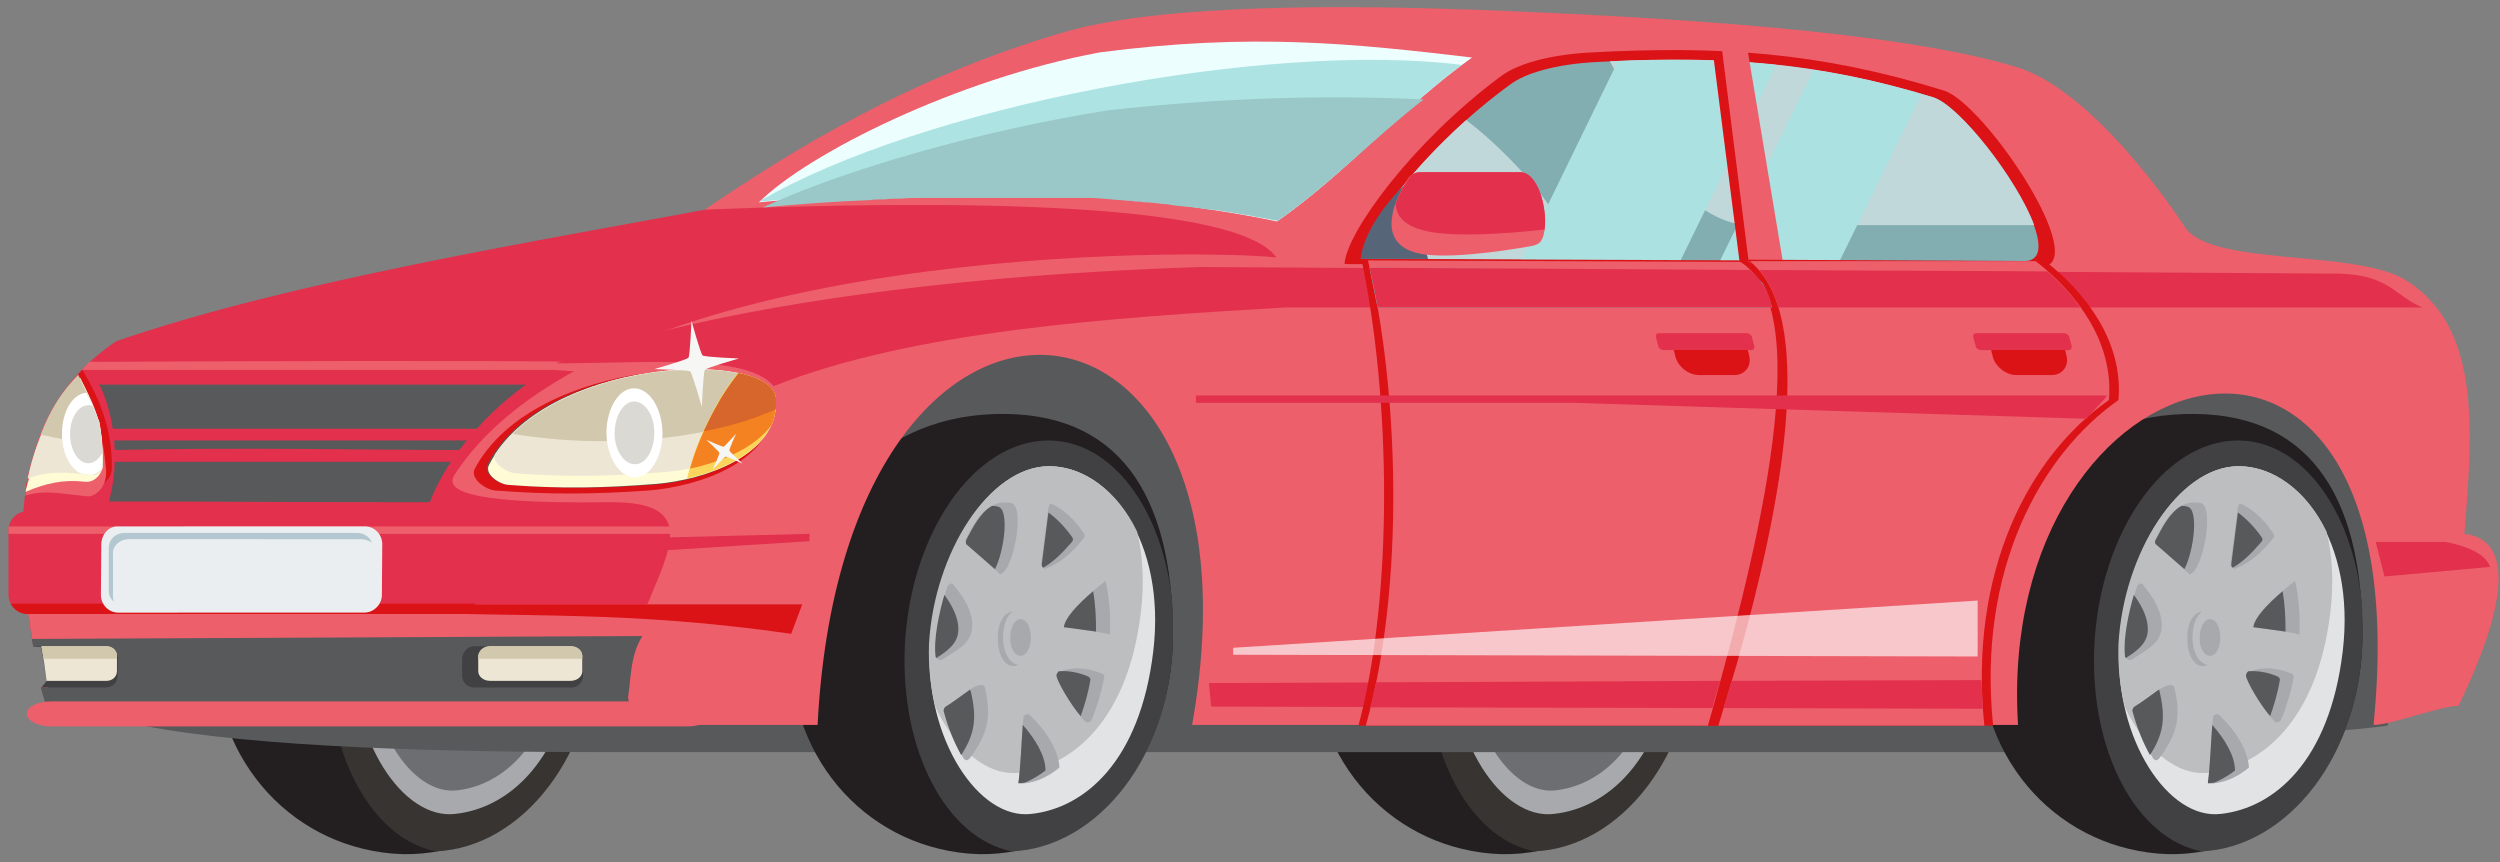 <svg width="232" height="80" viewBox="0 0 232 80" fill="none" xmlns="http://www.w3.org/2000/svg">
<rect x="0" y="0" width="232" height="80" fill="#808080" stroke="none"/>
<path fill-rule="evenodd" clip-rule="evenodd" d="M140.823 38.422C152.249 38.081 157.282 45.788 157.35 58.816C157.35 71.776 148.032 80.03 138.375 79.212C128.717 78.393 121.168 70.071 121.848 58.816C122.528 47.562 129.397 38.763 140.823 38.422Z" fill="#231F20"/>
<path fill-rule="evenodd" clip-rule="evenodd" d="M145.788 40.877C151.705 40.877 156.398 47.289 157.282 55.883C157.35 56.838 157.35 57.793 157.35 58.816C157.35 70.003 150.413 78.666 142.387 79.007C136.334 77.779 132.049 69.73 132.458 60.044C132.934 49.471 138.919 40.877 145.788 40.877Z" fill="#383431"/>
<path fill-rule="evenodd" clip-rule="evenodd" d="M145.856 43.265C151.433 43.265 156.738 50.222 155.514 60.454C154.29 70.685 149.121 74.983 144.224 75.528C139.327 76.142 134.362 68.571 134.77 59.976C135.11 51.45 140.279 43.265 145.856 43.265Z" fill="#A7A9AC"/>
<path fill-rule="evenodd" clip-rule="evenodd" d="M145.788 45.584C150.617 45.584 155.106 51.586 154.085 60.385C153.065 69.184 148.576 72.868 144.36 73.345C140.143 73.823 135.926 67.343 136.266 59.976C136.538 52.609 140.959 45.584 145.788 45.584Z" fill="#6D6E71"/>
<path fill-rule="evenodd" clip-rule="evenodd" d="M38.873 38.422C50.299 38.081 55.332 45.788 55.4 58.816C55.4 71.777 46.083 80.03 36.425 79.212C26.767 78.393 19.218 70.071 19.898 58.816C20.578 47.562 27.447 38.763 38.873 38.422Z" fill="#231F20"/>
<path fill-rule="evenodd" clip-rule="evenodd" d="M43.838 40.877C49.755 40.877 54.448 47.289 55.332 55.883C55.4 56.838 55.4 57.793 55.4 58.816C55.4 70.003 48.463 78.666 40.438 79.007C34.385 77.779 30.1 69.73 30.508 60.044C30.984 49.471 36.969 40.877 43.838 40.877Z" fill="#383431"/>
<path fill-rule="evenodd" clip-rule="evenodd" d="M43.906 43.265C49.483 43.265 54.788 50.222 53.564 60.454C52.34 70.685 47.171 74.983 42.274 75.528C37.377 76.142 32.412 68.571 32.82 59.976C33.16 51.45 38.261 43.265 43.906 43.265Z" fill="#A7A9AC"/>
<path fill-rule="evenodd" clip-rule="evenodd" d="M43.838 45.584C48.667 45.584 53.156 51.586 52.136 60.385C51.115 69.184 46.627 72.868 42.41 73.345C38.193 73.823 33.977 67.343 34.317 59.976C34.589 52.609 39.01 45.584 43.838 45.584Z" fill="#6D6E71"/>
<path fill-rule="evenodd" clip-rule="evenodd" d="M55.944 69.799H192.58C198.497 68.98 215.636 68.162 221.553 67.343C228.694 41.286 209.651 34.193 196.185 27.508H49.619L13.301 67.343C23.775 69.389 41.73 69.799 55.944 69.799Z" fill="#58595B"/>
<path fill-rule="evenodd" clip-rule="evenodd" d="M92.33 38.422C103.756 38.081 108.789 45.788 108.857 58.816C108.857 71.777 99.54 80.03 89.882 79.212C80.224 78.393 72.675 70.071 73.355 58.816C74.103 47.562 80.904 38.763 92.33 38.422Z" fill="#231F20"/>
<path fill-rule="evenodd" clip-rule="evenodd" d="M97.295 40.877C103.212 40.877 107.905 47.289 108.789 55.883C108.857 56.838 108.857 57.793 108.857 58.816C108.857 70.003 101.92 78.666 93.895 79.007C87.841 77.779 83.557 69.73 83.965 60.044C84.441 49.471 90.426 40.877 97.295 40.877Z" fill="#414042"/>
<path fill-rule="evenodd" clip-rule="evenodd" d="M97.363 43.265C102.94 43.265 108.245 50.222 107.021 60.454C105.797 70.685 100.628 74.983 95.731 75.528C90.834 76.142 85.869 68.571 86.278 59.976C86.686 51.45 91.786 43.265 97.363 43.265Z" fill="#E2E3E4"/>
<path fill-rule="evenodd" clip-rule="evenodd" d="M97.363 43.265C100.56 43.265 103.688 45.516 105.524 49.335C106.068 51.586 106.205 54.11 105.864 56.907C104.64 66.934 99.471 71.095 94.575 71.709C91.65 72.05 88.657 69.526 86.821 65.638C86.345 63.796 86.141 61.818 86.209 59.772C86.685 51.313 91.786 43.265 97.363 43.265Z" fill="#BCBEC0"/>
<path fill-rule="evenodd" clip-rule="evenodd" d="M94.982 66.593C94.778 68.502 94.778 70.89 94.506 72.731C95.867 72.731 97.159 72.186 98.315 71.231C98.247 69.594 97.023 67.752 95.594 66.388C95.459 66.251 95.323 66.251 95.186 66.32C95.118 66.32 94.982 66.456 94.982 66.593Z" fill="#A7A9AC"/>
<path fill-rule="evenodd" clip-rule="evenodd" d="M98.043 62.705C98.111 63.319 99.811 66.115 100.695 66.934C100.763 67.002 100.899 67.07 101.035 67.002C101.172 67.002 101.24 66.866 101.308 66.797C101.784 65.638 102.192 64.342 102.464 62.909C102.532 62.705 102.396 62.568 102.26 62.5C100.695 61.886 99.335 61.886 98.315 62.364C98.111 62.432 98.043 62.568 98.043 62.705Z" fill="#A7A9AC"/>
<path fill-rule="evenodd" clip-rule="evenodd" d="M98.723 58.203C100.151 58.407 101.648 58.544 103.008 58.885C103.076 57.043 102.94 55.406 102.6 53.906C100.491 55.543 98.859 57.112 98.723 58.203Z" fill="#A7A9AC"/>
<path fill-rule="evenodd" clip-rule="evenodd" d="M97.295 47.084L96.615 52.337C96.615 52.473 96.683 52.609 96.751 52.678C96.887 52.746 97.023 52.814 97.091 52.746C98.383 52.268 99.539 51.245 100.559 49.949C100.695 49.813 100.695 49.608 100.559 49.472C99.743 48.244 98.791 47.357 97.703 46.811C97.567 46.743 97.431 46.743 97.363 46.811C97.431 46.88 97.363 46.948 97.295 47.084Z" fill="#A7A9AC"/>
<path fill-rule="evenodd" clip-rule="evenodd" d="M89.745 50.563L92.806 53.291C94.03 53.087 95.186 46.948 93.826 46.675C91.582 46.266 90.493 48.38 89.609 50.086C89.609 50.29 89.609 50.495 89.745 50.563Z" fill="#A7A9AC"/>
<path fill-rule="evenodd" clip-rule="evenodd" d="M88.522 54.315C89.474 55.474 90.29 56.77 90.222 58.203C90.154 59.771 88.59 60.453 87.433 61.204C87.297 61.272 87.161 61.272 87.093 61.204C86.957 61.136 86.889 61.067 86.889 60.931C86.617 59.089 87.433 56.02 87.909 54.451C87.977 54.315 88.045 54.246 88.181 54.178C88.317 54.11 88.453 54.178 88.522 54.315Z" fill="#A7A9AC"/>
<path fill-rule="evenodd" clip-rule="evenodd" d="M90.018 70.344C91.65 68.093 92.058 66.593 91.378 63.728C90.834 63.046 89.066 64.751 87.773 65.57C87.637 65.638 87.569 65.842 87.569 65.979C87.977 67.616 88.59 69.048 89.406 70.344C89.474 70.481 89.61 70.549 89.746 70.549C89.814 70.549 89.882 70.481 90.018 70.344Z" fill="#A7A9AC"/>
<path fill-rule="evenodd" clip-rule="evenodd" d="M94.915 67.275C94.779 69.048 94.711 71.095 94.507 72.663C94.779 72.663 94.983 72.663 95.187 72.595C95.799 72.323 96.411 71.981 97.023 71.504C97.023 70.14 96.071 68.571 94.915 67.275Z" fill="#58595B"/>
<path fill-rule="evenodd" clip-rule="evenodd" d="M98.043 62.705C98.112 63.251 99.336 65.365 100.288 66.457C100.628 65.502 100.968 64.411 101.172 63.183C101.24 62.978 101.104 62.842 100.968 62.773C100.016 62.364 99.064 62.228 98.248 62.296C98.112 62.432 98.043 62.569 98.043 62.705Z" fill="#58595B"/>
<path fill-rule="evenodd" clip-rule="evenodd" d="M98.724 58.203C99.744 58.34 100.764 58.476 101.716 58.612C101.716 57.248 101.648 56.02 101.444 54.861C99.948 56.157 98.86 57.316 98.724 58.203Z" fill="#58595B"/>
<path fill-rule="evenodd" clip-rule="evenodd" d="M97.295 47.562L96.683 52.337C96.683 52.473 96.683 52.61 96.819 52.678C97.771 52.132 98.587 51.314 99.472 50.291C99.608 50.154 99.608 49.949 99.472 49.813C98.791 48.858 98.043 48.108 97.295 47.562Z" fill="#58595B"/>
<path fill-rule="evenodd" clip-rule="evenodd" d="M89.746 50.563L92.33 52.814C93.215 51.109 93.691 47.221 92.603 47.017C92.398 46.948 92.194 46.948 92.058 46.948C90.97 47.562 90.29 48.926 89.678 50.086C89.61 50.291 89.61 50.495 89.746 50.563Z" fill="#58595B"/>
<path fill-rule="evenodd" clip-rule="evenodd" d="M86.889 61.068C86.889 61 86.821 61 86.821 60.932C86.617 59.295 87.162 56.839 87.638 55.202C88.386 56.225 88.998 57.385 88.93 58.544C88.862 59.772 87.842 60.454 86.889 61.068Z" fill="#58595B"/>
<path fill-rule="evenodd" clip-rule="evenodd" d="M90.018 64.001C89.338 64.478 88.454 65.161 87.773 65.57C87.637 65.638 87.569 65.843 87.569 65.979C87.977 67.48 88.522 68.844 89.202 70.072C90.426 68.162 90.698 66.729 90.086 64.137C90.018 64.069 90.018 64.001 90.018 64.001Z" fill="#58595B"/>
<path fill-rule="evenodd" clip-rule="evenodd" d="M93.963 56.77C93.418 57.112 93.079 58.066 93.079 59.158C93.079 60.522 93.691 61.613 94.507 61.682C94.371 61.75 94.167 61.818 94.031 61.818C93.215 61.818 92.602 60.727 92.602 59.294C92.534 57.862 93.215 56.77 93.963 56.77Z" fill="#A7A9AC"/>
<path fill-rule="evenodd" clip-rule="evenodd" d="M94.711 60.863C95.255 60.863 95.663 60.113 95.663 59.158C95.663 58.203 95.255 57.453 94.711 57.453C94.166 57.453 93.758 58.203 93.758 59.158C93.69 60.113 94.166 60.863 94.711 60.863Z" fill="#A7A9AC"/>
<path fill-rule="evenodd" clip-rule="evenodd" d="M3.099 42.31C4.664 36.716 7.928 33.579 10.785 31.669C26.903 26.075 50.572 22.256 66.894 19.186C88.182 18.026 110.83 18.368 125.929 21.369C115.455 32.555 97.5 19.664 81.109 34.943C90.562 42.037 56.556 61.34 52.544 67.343H4.8C4.527 66.252 4.187 65.024 3.915 63.728H4.527C4.255 62.432 4.119 61.136 3.847 59.976H3.099C2.011 53.974 1.535 47.016 3.099 42.31Z" fill="#E2304D"/>
<path fill-rule="evenodd" clip-rule="evenodd" d="M202.714 38.422C214.14 38.081 219.173 45.788 219.241 58.816C219.241 71.777 209.923 80.03 200.265 79.212C190.608 78.393 183.058 70.071 183.738 58.816C184.419 47.562 191.288 38.763 202.714 38.422Z" fill="#231F20"/>
<path fill-rule="evenodd" clip-rule="evenodd" d="M207.678 40.877C213.596 40.877 218.288 47.289 219.172 55.883C219.241 56.838 219.241 57.793 219.241 58.816C219.241 70.003 212.303 78.666 204.278 79.007C198.225 77.779 193.94 69.73 194.348 60.044C194.824 49.471 200.809 40.877 207.678 40.877Z" fill="#414042"/>
<path fill-rule="evenodd" clip-rule="evenodd" d="M207.747 43.265C213.324 43.265 218.629 50.222 217.404 60.454C216.18 70.685 211.011 74.983 206.114 75.528C201.218 76.142 196.253 68.571 196.661 59.976C197.069 51.45 202.17 43.265 207.747 43.265Z" fill="#E2E3E4"/>
<path fill-rule="evenodd" clip-rule="evenodd" d="M207.747 43.265C210.943 43.265 214.072 45.516 215.908 49.335C216.452 51.586 216.588 54.11 216.248 56.907C215.024 66.934 209.855 71.095 204.958 71.709C202.034 72.05 199.041 69.526 197.205 65.638C196.729 63.796 196.525 61.818 196.593 59.772C197.069 51.313 202.17 43.265 207.747 43.265Z" fill="#BCBEC0"/>
<path fill-rule="evenodd" clip-rule="evenodd" d="M205.366 66.593C205.162 68.502 205.162 70.89 204.89 72.731C206.25 72.731 207.543 72.186 208.699 71.231C208.631 69.594 207.407 67.752 205.978 66.388C205.842 66.251 205.706 66.251 205.57 66.32C205.502 66.32 205.366 66.456 205.366 66.593Z" fill="#A7A9AC"/>
<path fill-rule="evenodd" clip-rule="evenodd" d="M208.427 62.705C208.495 63.319 210.195 66.115 211.079 66.934C211.147 67.002 211.283 67.07 211.419 67.002C211.555 67.002 211.623 66.866 211.691 66.797C212.167 65.638 212.575 64.342 212.848 62.909C212.916 62.705 212.78 62.568 212.643 62.5C211.079 61.886 209.719 61.886 208.699 62.364C208.495 62.432 208.427 62.568 208.427 62.705Z" fill="#A7A9AC"/>
<path fill-rule="evenodd" clip-rule="evenodd" d="M209.107 58.203C210.535 58.407 212.031 58.544 213.392 58.885C213.46 57.043 213.324 55.406 212.984 53.906C210.875 55.543 209.243 57.112 209.107 58.203Z" fill="#A7A9AC"/>
<path fill-rule="evenodd" clip-rule="evenodd" d="M207.679 47.084L206.999 52.337C206.999 52.473 207.067 52.609 207.135 52.678C207.271 52.746 207.407 52.814 207.475 52.746C208.767 52.268 209.923 51.245 210.943 49.949C211.079 49.813 211.079 49.608 210.943 49.472C210.127 48.244 209.175 47.357 208.087 46.811C207.951 46.743 207.815 46.743 207.747 46.811C207.815 46.88 207.747 46.948 207.679 47.084Z" fill="#A7A9AC"/>
<path fill-rule="evenodd" clip-rule="evenodd" d="M200.129 50.563L203.19 53.291C204.414 53.087 205.571 46.948 204.21 46.675C201.966 46.266 200.878 48.38 199.993 50.086C199.925 50.29 199.993 50.495 200.129 50.563Z" fill="#A7A9AC"/>
<path fill-rule="evenodd" clip-rule="evenodd" d="M198.905 54.315C199.857 55.474 200.674 56.77 200.606 58.203C200.538 59.771 198.973 60.453 197.817 61.204C197.681 61.272 197.545 61.272 197.477 61.204C197.341 61.136 197.273 61.067 197.273 60.931C197.001 59.089 197.817 56.02 198.293 54.451C198.361 54.315 198.429 54.246 198.565 54.178C198.701 54.11 198.837 54.178 198.905 54.315Z" fill="#A7A9AC"/>
<path fill-rule="evenodd" clip-rule="evenodd" d="M200.402 70.344C202.034 68.093 202.442 66.593 201.762 63.728C201.218 63.046 199.449 64.751 198.157 65.57C198.021 65.638 197.953 65.842 197.953 65.979C198.361 67.616 199.041 69.048 199.789 70.344C199.857 70.481 199.993 70.549 200.129 70.549C200.198 70.549 200.266 70.481 200.402 70.344Z" fill="#A7A9AC"/>
<path fill-rule="evenodd" clip-rule="evenodd" d="M205.298 67.275C205.162 69.048 205.094 71.095 204.89 72.663C205.162 72.663 205.366 72.663 205.57 72.595C206.182 72.323 206.795 71.981 207.407 71.504C207.407 70.14 206.454 68.571 205.298 67.275Z" fill="#58595B"/>
<path fill-rule="evenodd" clip-rule="evenodd" d="M208.427 62.705C208.495 63.251 209.719 65.365 210.671 66.457C211.011 65.502 211.351 64.411 211.555 63.183C211.623 62.978 211.487 62.842 211.351 62.773C210.399 62.364 209.447 62.228 208.631 62.296C208.495 62.432 208.427 62.569 208.427 62.705Z" fill="#58595B"/>
<path fill-rule="evenodd" clip-rule="evenodd" d="M209.107 58.203C210.127 58.34 211.147 58.476 212.099 58.612C212.099 57.248 212.031 56.02 211.827 54.861C210.331 56.157 209.243 57.316 209.107 58.203Z" fill="#58595B"/>
<path fill-rule="evenodd" clip-rule="evenodd" d="M207.679 47.562L207.066 52.337C207.066 52.473 207.066 52.61 207.202 52.678C208.155 52.132 208.971 51.314 209.855 50.291C209.991 50.154 209.991 49.949 209.855 49.813C209.175 48.858 208.427 48.108 207.679 47.562Z" fill="#58595B"/>
<path fill-rule="evenodd" clip-rule="evenodd" d="M200.129 50.563L202.713 52.814C203.598 51.109 204.074 47.221 202.985 47.017C202.781 46.948 202.577 46.948 202.441 46.948C201.353 47.562 200.673 48.926 200.061 50.086C199.925 50.291 199.993 50.495 200.129 50.563Z" fill="#58595B"/>
<path fill-rule="evenodd" clip-rule="evenodd" d="M197.273 61.068C197.273 61 197.205 61 197.205 60.932C197.001 59.295 197.545 56.839 198.021 55.202C198.769 56.225 199.381 57.385 199.313 58.544C199.245 59.772 198.225 60.454 197.273 61.068Z" fill="#58595B"/>
<path fill-rule="evenodd" clip-rule="evenodd" d="M200.333 64.001C199.653 64.478 198.769 65.161 198.089 65.57C197.953 65.638 197.885 65.843 197.885 65.979C198.293 67.48 198.837 68.844 199.517 70.072C200.741 68.162 201.013 66.729 200.401 64.137C200.401 64.069 200.401 64.001 200.333 64.001Z" fill="#58595B"/>
<path fill-rule="evenodd" clip-rule="evenodd" d="M204.346 56.77C203.802 57.112 203.462 58.066 203.462 59.158C203.462 60.522 204.074 61.613 204.89 61.682C204.754 61.75 204.55 61.818 204.414 61.818C203.598 61.818 202.986 60.727 202.986 59.294C202.918 57.862 203.598 56.77 204.346 56.77Z" fill="#A7A9AC"/>
<path fill-rule="evenodd" clip-rule="evenodd" d="M205.094 60.863C205.638 60.863 206.046 60.113 206.046 59.158C206.046 58.203 205.638 57.453 205.094 57.453C204.55 57.453 204.142 58.203 204.142 59.158C204.074 60.113 204.55 60.863 205.094 60.863Z" fill="#A7A9AC"/>
<path fill-rule="evenodd" clip-rule="evenodd" d="M42.206 44.015C56.216 22.665 111.102 23.074 118.447 23.892C114.706 18.572 87.094 18.572 65.398 19.459C73.219 14.138 84.441 7.113 98.86 2.952C108.109 0.292 125.384 0.496 136.946 0.905C154.765 1.588 176.121 2.884 187.139 6.226C193.396 8.136 200.061 17.003 202.782 21.096C205.23 24.779 218.764 23.074 223.389 26.075C229.986 30.372 229.578 39.035 228.694 49.54C233.455 50.085 232.503 56.497 228.15 65.501C226.518 65.501 221.893 67.275 220.261 67.275C224.953 20.959 185.031 31.941 187.275 67.275C168.3 67.275 129.669 67.275 110.626 67.275C118.447 23.483 78.32 19.527 75.872 67.275H59.141C54.312 58.475 70.091 46.47 56.556 46.607C41.866 46.811 41.458 45.174 42.206 44.015Z" fill="#EC5F6B"/>
<path fill-rule="evenodd" clip-rule="evenodd" d="M124.772 24.507C124.908 21.642 131.097 13.116 139.326 7.045C140.687 6.022 143.543 5.067 147.76 4.862C159.39 4.248 168.776 4.794 180.406 8.409C184.146 9.569 194.28 24.643 189.383 24.779C172.448 24.984 141.707 24.507 124.772 24.507Z" fill="#DB1216"/>
<path fill-rule="evenodd" clip-rule="evenodd" d="M66.35 56.02C60.093 60.795 54.108 65.092 52.612 67.343H4.799C4.527 66.252 4.187 65.024 3.915 63.728H4.527C4.255 62.432 4.119 61.136 3.847 59.976H3.099C2.895 58.68 2.691 57.384 2.487 56.088H66.35V56.02Z" fill="#EC5F6B"/>
<path fill-rule="evenodd" clip-rule="evenodd" d="M10.104 46.538C19.558 46.538 26.993 46.607 39.894 46.607C41.05 43.401 44.246 38.967 48.803 35.693C35.209 35.693 22.415 35.693 9.22 35.693C10.444 38.08 11.261 42.378 10.104 46.538Z" fill="#58595B"/>
<path fill-rule="evenodd" clip-rule="evenodd" d="M8.268 33.578C22.959 33.51 45.065 33.439 54.572 33.578C65.754 33.578 69.66 33.945 71.467 35.754L51.388 34.329C42.219 34.329 22.21 34.329 7.588 34.329C7.792 34.056 8.064 33.851 8.268 33.578Z" fill="#EC5F6B"/>
<path fill-rule="evenodd" clip-rule="evenodd" d="M59.617 59.021C58.392 60.931 58.596 63.25 58.188 65.228H4.187C4.051 64.751 3.915 64.273 3.779 63.796H4.459C4.187 62.5 4.051 61.204 3.779 60.044H3.099C3.031 59.771 2.963 59.567 2.963 59.294L59.617 59.021Z" fill="#58595B"/>
<path fill-rule="evenodd" clip-rule="evenodd" d="M4.731 65.092H63.834C65.058 65.092 66.078 65.638 66.078 66.251C66.078 66.865 65.058 67.411 63.834 67.411H4.731C3.507 67.411 2.487 66.865 2.487 66.251C2.487 65.569 3.507 65.092 4.731 65.092Z" fill="#EC5F6B"/>
<path fill-rule="evenodd" clip-rule="evenodd" d="M2.555 47.425H42.478C43.43 47.425 44.246 48.244 44.246 49.199V55.201C44.246 56.156 43.43 56.975 42.478 56.975H2.555C1.603 56.975 0.787 56.156 0.787 55.201V49.199C0.787 48.244 1.603 47.425 2.555 47.425Z" fill="#E2304D"/>
<path fill-rule="evenodd" clip-rule="evenodd" d="M44.11 56.02C43.838 56.566 43.226 56.975 42.546 56.975H2.555C1.875 56.975 1.263 56.566 0.991 56.02H44.11Z" fill="#DB1216"/>
<path fill-rule="evenodd" clip-rule="evenodd" d="M70.431 18.777C74.919 14.275 88.794 7.317 102.056 4.862C116.135 3.02 125.656 4.043 136.606 5.339C130.009 10.046 125.18 15.844 118.515 20.55C102.668 17.208 83.285 17.481 70.431 18.777Z" fill="#EDFEFF"/>
<path fill-rule="evenodd" clip-rule="evenodd" d="M126.336 24.029C126.472 21.369 132.389 13.457 140.211 7.795C141.503 6.84 144.224 5.953 148.236 5.749C159.322 5.203 168.3 5.68 179.386 9.023C182.922 10.114 192.648 24.097 187.887 24.234C171.768 24.507 142.455 24.029 126.336 24.029Z" fill="#82ADB1"/>
<path fill-rule="evenodd" clip-rule="evenodd" d="M126.336 24.029C126.404 21.846 130.349 16.253 136.062 11.137C141.367 15.162 148.032 23.279 144.36 24.097C137.558 24.097 131.301 24.029 126.336 24.029Z" fill="#C0D8DA"/>
<path fill-rule="evenodd" clip-rule="evenodd" d="M149.393 5.68C159.934 5.203 168.708 5.749 179.386 9.023C181.834 9.773 187.207 16.662 188.771 20.891H162.315C159.73 20.891 156.398 18.777 155.038 16.117L149.393 5.68Z" fill="#C0D8DA"/>
<g style="mix-blend-mode:overlay">
<path fill-rule="evenodd" clip-rule="evenodd" d="M150.141 5.681C155.31 5.476 160.002 5.544 164.831 6.022L155.922 24.234C150.889 24.166 145.856 24.166 141.163 24.097L150.141 5.681Z" fill="#ABE1E1"/>
</g>
<g style="mix-blend-mode:overlay">
<path fill-rule="evenodd" clip-rule="evenodd" d="M168.3 6.499C171.564 6.976 174.829 7.727 178.297 8.75L170.68 24.302C167.076 24.302 163.335 24.302 159.594 24.234L168.3 6.499Z" fill="#ABE1E1"/>
</g>
<path fill-rule="evenodd" clip-rule="evenodd" d="M0.787 48.858C11.941 48.858 21.054 48.858 32.208 48.858C46.955 48.858 61.86 48.858 76.688 48.858C76.688 49.063 76.688 49.336 76.688 49.54H32.209H0.787V48.858Z" fill="#EC5F6B"/>
<path fill-rule="evenodd" clip-rule="evenodd" d="M35.677 56.088H74.444L73.423 58.816C58.189 56.634 48.735 57.316 35.677 56.77V56.088Z" fill="#DB1216"/>
<path fill-rule="evenodd" clip-rule="evenodd" d="M130.417 17.072L132.526 24.029C130.417 24.029 128.377 24.029 126.269 24.029C126.405 22.529 127.493 19.937 130.417 17.072Z" fill="#576578"/>
<path fill-rule="evenodd" clip-rule="evenodd" d="M131.777 15.98C134.906 15.98 137.966 15.98 141.095 15.98C143.067 15.98 144.019 21.164 142.931 22.46C142.659 22.733 142.319 22.801 141.911 22.869C139.191 23.347 133.954 24.097 131.505 23.483C128.037 22.596 128.921 19.322 130.689 16.526C130.961 16.185 131.369 15.98 131.777 15.98Z" fill="#EC5F6B"/>
<path fill-rule="evenodd" clip-rule="evenodd" d="M131.777 15.98C134.906 15.98 137.966 15.98 141.095 15.98C142.727 15.98 143.611 19.322 143.339 21.3C139.666 21.71 135.11 21.983 132.661 21.505C130.417 21.096 129.533 20.073 129.533 18.913C129.805 18.095 130.213 17.344 130.757 16.526C130.961 16.185 131.369 15.98 131.777 15.98Z" fill="#E2304D"/>
<path fill-rule="evenodd" clip-rule="evenodd" d="M37.037 50.495L75.124 49.54V50.222L36.221 52.678L37.037 50.495Z" fill="#E2304D"/>
<path fill-rule="evenodd" clip-rule="evenodd" d="M51.591 33.715C60.025 33.715 69.319 32.82 71.791 35.829C84.713 30.714 102.872 29.486 119.331 28.531H224.817C222.233 27.508 221.825 25.53 217.064 25.393C185.779 25.189 142.795 24.984 111.51 24.779C85.597 25.598 64.309 29.008 51.591 33.715Z" fill="#E2304D"/>
<path fill-rule="evenodd" clip-rule="evenodd" d="M10.444 39.786C22.515 39.786 36.621 39.786 44.654 39.786C44.654 40.127 44.654 40.536 44.654 40.877C34.503 40.877 22.245 40.877 10.444 40.877C10.444 40.536 10.444 40.195 10.444 39.786Z" fill="#E2304D"/>
<path fill-rule="evenodd" clip-rule="evenodd" d="M43.974 59.976H53.02C53.632 59.976 54.108 60.453 54.108 61.067V62.705C54.108 63.318 53.632 63.796 53.02 63.796H43.974C43.362 63.796 42.886 63.318 42.886 62.705V61.067C42.954 60.453 43.43 59.976 43.974 59.976Z" fill="#414042"/>
<path fill-rule="evenodd" clip-rule="evenodd" d="M45.471 59.976H53.02C53.564 59.976 54.04 60.385 54.04 60.863V62.295C54.04 62.773 53.564 63.182 52.952 63.182H45.471C44.858 63.182 44.382 62.773 44.382 62.295V60.863C44.45 60.385 44.858 59.976 45.471 59.976Z" fill="#EEE6D4"/>
<path fill-rule="evenodd" clip-rule="evenodd" d="M45.471 59.976H53.02C53.564 59.976 54.04 60.385 54.04 60.863V61.136H44.382V60.863C44.45 60.385 44.858 59.976 45.471 59.976Z" fill="#D2C8AD"/>
<path fill-rule="evenodd" clip-rule="evenodd" d="M3.167 59.976H9.832C10.444 59.976 10.92 60.453 10.92 61.067V62.705C10.92 63.318 10.444 63.796 9.832 63.796H3.847L4.391 63.114C4.935 62.5 3.983 60.726 3.847 60.044L3.167 59.976Z" fill="#414042"/>
<path fill-rule="evenodd" clip-rule="evenodd" d="M3.847 59.976H9.9C10.444 59.976 10.852 60.385 10.852 60.863V62.295C10.852 62.773 10.444 63.182 9.9 63.182H4.323C4.187 62.159 4.051 61.067 3.847 59.976Z" fill="#EEE6D4"/>
<path fill-rule="evenodd" clip-rule="evenodd" d="M3.847 59.976H9.9C10.444 59.976 10.852 60.385 10.852 60.863V61.136H4.051C3.983 60.726 3.915 60.385 3.847 59.976Z" fill="#D2C8AD"/>
<path fill-rule="evenodd" clip-rule="evenodd" d="M10.308 41.764C22.47 41.491 35.179 41.764 43.022 41.764C43.022 42.105 43.022 42.514 43.022 42.855C32.565 42.855 21.929 42.855 10.308 42.855C10.308 42.514 10.308 42.105 10.308 41.764Z" fill="#E2304D"/>
<path fill-rule="evenodd" clip-rule="evenodd" d="M158.982 5.067L161.431 24.302L164.695 24.234L161.295 4.726L158.982 5.067Z" fill="#DB1216"/>
<path fill-rule="evenodd" clip-rule="evenodd" d="M159.798 4.589L162.383 25.12L165.579 25.052L162.111 4.248L159.798 4.589Z" fill="#EC5F6B"/>
<path fill-rule="evenodd" clip-rule="evenodd" d="M71.723 37.262C72.063 42.923 64.582 45.174 60.229 45.515C55.4 45.856 51.047 45.925 45.946 45.515C45.062 45.447 43.634 44.424 44.042 43.537C49.619 32.965 71.451 32.487 71.723 37.262Z" fill="#DB1216"/>
<path fill-rule="evenodd" clip-rule="evenodd" d="M7.655 34.329C9.22 36.989 10.444 39.785 10.376 43.469C10.376 44.014 10.104 44.492 9.628 44.833C9.152 45.174 8.54 45.379 7.86 45.31C5.955 45.174 4.187 45.31 2.351 45.72C2.487 44.492 2.759 43.332 3.099 42.309C4.051 39.035 5.547 36.443 7.655 34.329Z" fill="#DB1216"/>
<path fill-rule="evenodd" clip-rule="evenodd" d="M3.099 42.309C3.983 39.103 5.208 36.92 7.248 34.738C8.676 37.398 9.492 39.785 9.832 43.469C10.036 45.379 8.608 46.129 8.2 46.061C6.228 45.924 4.255 45.379 2.351 45.993C2.487 44.697 2.691 43.401 3.099 42.309Z" fill="#EC5F6B"/>
<path fill-rule="evenodd" clip-rule="evenodd" d="M2.351 45.652C4.255 44.833 5.888 44.492 7.792 44.697C8.268 44.765 8.676 44.629 9.016 44.288C9.356 43.947 9.492 43.605 9.56 43.128C9.56 39.854 8.676 37.467 7.452 35.079C5.072 37.807 3.303 42.037 2.351 45.652Z" fill="#FFFCD5"/>
<path fill-rule="evenodd" clip-rule="evenodd" d="M2.555 44.424C4.459 43.674 6.295 43.81 8.336 44.083C8.812 44.151 9.016 44.083 9.356 43.742C9.696 43.401 9.492 42.855 9.492 42.378C9.56 39.035 8.54 37.125 7.384 35.079C5.139 37.467 3.575 39.786 2.555 44.424Z" fill="#EEE6D4"/>
<path fill-rule="evenodd" clip-rule="evenodd" d="M9.492 41.286C9.084 38.899 8.2 36.58 7.248 34.806C5.82 36.239 4.731 37.876 3.779 40.331C5.616 40.74 7.316 41.081 9.492 41.286Z" fill="#D2C8AD"/>
<path fill-rule="evenodd" clip-rule="evenodd" d="M9.22 39.172C9.492 40.536 9.56 42.037 9.424 43.537C9.152 43.81 8.812 44.015 8.472 44.083C8.132 44.015 7.86 44.015 7.52 43.947C6.5 43.469 5.751 42.037 5.751 40.263C5.751 38.217 6.704 36.58 7.996 36.443C8.472 37.33 8.88 38.217 9.22 39.172Z" fill="white"/>
<path fill-rule="evenodd" clip-rule="evenodd" d="M8.2 37.603C8.336 37.603 8.472 37.603 8.608 37.671C8.812 38.149 9.016 38.694 9.22 39.172C9.356 40.059 9.492 41.014 9.492 42.037C9.152 42.651 8.676 42.992 8.2 42.992C7.248 42.992 6.5 41.764 6.5 40.263C6.5 38.831 7.248 37.603 8.2 37.603Z" fill="#DAD9D4"/>
<path fill-rule="evenodd" clip-rule="evenodd" d="M11.005 48.855L33.851 48.848C34.712 48.843 35.447 49.529 35.474 50.456L35.438 55.221C35.443 56.083 34.694 56.842 33.834 56.847L10.988 56.854C10.128 56.859 9.392 56.173 9.365 55.246L9.401 50.481C9.439 49.532 10.123 48.795 11.005 48.855Z" fill="#EAEEF0"/>
<path fill-rule="evenodd" clip-rule="evenodd" d="M11.568 49.454L33.122 49.455C33.767 49.451 34.329 49.836 34.504 50.352C34.223 50.16 33.9 50.054 33.534 50.035L11.98 50.034C11.184 50.017 10.457 50.625 10.482 51.336L10.485 55.367C10.464 55.518 10.53 55.712 10.574 55.841C10.271 55.584 10.075 55.219 10.095 54.852L10.092 50.821C10.109 50.023 10.772 49.437 11.568 49.454Z" fill="#B2C7CF"/>
<path fill-rule="evenodd" clip-rule="evenodd" d="M135.654 6.022C129.533 10.592 124.908 16.049 118.583 20.482C102.668 17.208 83.285 17.481 70.431 18.709C85.393 9.91 117.563 3.771 135.654 6.022Z" fill="#ADE3E3"/>
<path fill-rule="evenodd" clip-rule="evenodd" d="M118.583 20.482C118.311 20.414 118.107 20.414 117.835 20.346L117.087 20.209C116.61 20.141 116.066 20.004 115.59 19.936H115.522L114.774 19.8H114.706L113.958 19.663C113.482 19.595 113.074 19.527 112.598 19.459H112.462H112.394H112.258C111.782 19.39 111.306 19.322 110.829 19.254L110.149 19.186L109.469 19.118H109.401L108.857 19.049L108.517 18.981L107.837 18.913H107.769C107.293 18.845 106.749 18.777 106.273 18.777H106.205L105.729 18.708H105.389L104.912 18.64H104.64L104.096 18.572H103.892L103.144 18.504C102.396 18.436 101.648 18.367 100.9 18.367H100.696H100.152H99.948H99.743H99.608H98.995H98.655H98.179H97.907H97.431H96.751H96.683H96.139H95.799H95.255H95.051H94.575H94.235H93.555H93.214H93.078H92.466H92.33H91.718H91.514H90.97H90.63H90.086H89.95H89.338H88.998H88.59H88.249H87.909C87.433 18.367 86.957 18.367 86.481 18.367H85.733C84.985 18.367 84.305 18.367 83.625 18.436H83.489C83.013 18.436 82.605 18.436 82.129 18.504H82.061C81.584 18.504 81.108 18.504 80.7 18.572C77.096 18.708 73.763 18.981 70.77 19.254C78.456 15.707 90.834 12.16 102.736 10.25C113.754 9.023 123.276 8.818 132.117 9.227C127.696 12.638 123.684 16.867 118.583 20.482Z" fill="#9AC7C7"/>
<path fill-rule="evenodd" clip-rule="evenodd" d="M184.487 65.774L112.394 65.569L112.19 63.387L184.691 63.114L184.487 65.774Z" fill="#E2304D"/>
<path fill-rule="evenodd" clip-rule="evenodd" d="M126.336 24.029C129.057 36.852 129.329 55.133 126.064 67.343C137.899 67.343 147.624 67.343 159.458 67.343C164.355 59.226 168.436 50.017 169.184 37.262C169.66 31.6 165.851 26.962 162.111 24.165L126.336 24.029Z" fill="#DB1216"/>
<path fill-rule="evenodd" clip-rule="evenodd" d="M126.948 24.166C129.805 36.034 130.417 54.315 126.744 67.343C138.238 67.343 147.012 67.343 158.506 67.343C162.178 54.178 169.184 29.009 161.498 24.302L126.948 24.166Z" fill="#EC5F6B"/>
<path fill-rule="evenodd" clip-rule="evenodd" d="M127.833 28.531H165.511C164.559 27.235 163.539 26.144 162.383 25.189L127.084 24.848C127.289 25.871 127.561 27.167 127.833 28.531Z" fill="#6EB8C0"/>
<path fill-rule="evenodd" clip-rule="evenodd" d="M162.179 24.097C169.116 32.282 162.791 53.087 158.506 67.343H184.963C183.467 52.882 189.384 42.173 196.593 37.125C197.069 31.6 193.396 27.03 189.792 24.234L162.179 24.097Z" fill="#DB1216"/>
<path fill-rule="evenodd" clip-rule="evenodd" d="M162.451 24.302C169.66 30.236 163.947 53.019 159.458 67.343H184.147C182.651 52.883 188.432 42.173 195.709 37.126C196.185 31.601 192.512 27.03 188.908 24.234H162.451V24.302Z" fill="#EC5F6B"/>
<path fill-rule="evenodd" clip-rule="evenodd" d="M110.981 36.7C123.404 36.7 133.555 36.7 145.978 36.7C162.402 36.7 179.004 36.7 195.519 36.7C195.519 36.905 193.675 38.658 193.675 38.863L145.979 37.382H110.981V36.7Z" fill="#E2304D"/>
<path fill-rule="evenodd" clip-rule="evenodd" d="M162.179 32.419L162.315 32.965C162.587 33.988 161.907 34.806 160.955 34.806H157.69C156.67 34.806 155.65 33.988 155.446 32.965L155.31 32.419H162.179Z" fill="#DB1216"/>
<path fill-rule="evenodd" clip-rule="evenodd" d="M153.949 30.918H162.11C162.314 30.918 162.586 31.123 162.586 31.327L162.79 32.078C162.859 32.282 162.722 32.487 162.518 32.487H154.357C154.153 32.487 153.881 32.282 153.881 32.078L153.677 31.327C153.609 31.054 153.745 30.918 153.949 30.918Z" fill="#E2304D"/>
<path fill-rule="evenodd" clip-rule="evenodd" d="M191.628 32.419L191.764 32.965C192.036 33.988 191.356 34.806 190.404 34.806H187.139C186.119 34.806 185.099 33.988 184.895 32.965L184.759 32.419H191.628Z" fill="#DB1216"/>
<path fill-rule="evenodd" clip-rule="evenodd" d="M183.399 30.919H191.56C191.764 30.919 192.036 31.123 192.036 31.328L192.24 32.078C192.308 32.283 192.172 32.487 191.968 32.487H183.807C183.603 32.487 183.331 32.283 183.331 32.078L183.127 31.328C183.059 31.055 183.195 30.919 183.399 30.919Z" fill="#E2304D"/>
<path fill-rule="evenodd" clip-rule="evenodd" d="M165.035 28.531H193.056C192.172 27.303 191.084 26.144 189.996 25.189C181.29 25.12 172.245 25.12 163.267 25.052C164.015 25.939 164.627 27.099 165.035 28.531Z" fill="#E2304D"/>
<path fill-rule="evenodd" clip-rule="evenodd" d="M127.833 28.531H164.423C164.151 26.894 163.403 25.939 162.383 25.052C150.276 24.984 138.238 24.916 127.084 24.848C127.357 26.007 127.629 27.235 127.833 28.531Z" fill="#E2304D"/>
<path fill-rule="evenodd" clip-rule="evenodd" d="M184.011 65.774L159.935 65.706C160.207 64.887 160.411 64.069 160.683 63.182L183.875 63.114C183.943 64.001 183.943 64.887 184.011 65.774Z" fill="#E2304D"/>
<path fill-rule="evenodd" clip-rule="evenodd" d="M158.914 65.706L127.152 65.638C127.356 64.887 127.492 64.137 127.696 63.319L159.662 63.182C159.39 64.069 159.118 64.887 158.914 65.706Z" fill="#E2304D"/>
<path fill-rule="evenodd" clip-rule="evenodd" d="M220.465 50.29H226.926C229.783 50.836 230.803 51.791 231.075 52.609L221.281 53.496L220.465 50.29Z" fill="#E2304D"/>
<path fill-rule="evenodd" clip-rule="evenodd" d="M71.723 37.126C71.995 42.514 64.854 44.697 60.705 44.97C56.08 45.311 51.931 45.379 47.035 44.97C46.151 44.901 44.79 43.878 45.266 43.06C50.571 32.965 71.451 32.555 71.723 37.126Z" fill="#58595B"/>
<path fill-rule="evenodd" clip-rule="evenodd" d="M72.007 37.012C72.331 42.373 65.132 44.536 60.97 44.897C56.352 45.267 52.154 45.385 47.216 45C46.333 44.957 44.913 43.98 45.382 43.147C50.621 33.035 71.698 32.414 72.007 37.012Z" fill="#FFFCD5"/>
<path fill-rule="evenodd" clip-rule="evenodd" d="M72.004 37.011C72.052 37.864 71.916 38.63 71.627 39.398C69.587 42.276 64.745 43.597 61.554 43.816C56.936 44.187 52.738 44.304 47.8 43.919C47.007 43.844 45.681 42.987 45.908 42.19C51.926 32.976 71.699 32.565 72.004 37.011Z" fill="#EEE6D4"/>
<path fill-rule="evenodd" clip-rule="evenodd" d="M72.007 37.013C72.013 37.317 72.019 37.622 71.996 37.989C68.138 39.777 62.562 40.899 56.294 40.938C53.19 40.972 50.233 40.698 47.576 40.265C54.942 32.976 71.74 32.962 72.007 37.013Z" fill="#D2C8AD"/>
<path fill-rule="evenodd" clip-rule="evenodd" d="M72.006 37.008C72.246 41.274 67.726 43.503 63.757 44.41C64.26 42.233 65.187 39.957 66.389 37.735C67.005 36.594 67.744 35.511 68.486 34.58C70.534 35.026 71.952 35.85 72.006 37.008Z" fill="#FBD55B"/>
<path fill-rule="evenodd" clip-rule="evenodd" d="M72.006 37.008C72.054 37.861 71.918 38.627 71.629 39.395C70.061 41.594 66.892 42.88 64.043 43.488C64.552 41.617 65.366 39.739 66.422 37.826C67.038 36.684 67.776 35.601 68.518 34.671C70.534 35.026 71.952 35.85 72.006 37.008Z" fill="#F58220"/>
<path fill-rule="evenodd" clip-rule="evenodd" d="M72.006 37.008C72.013 37.313 72.019 37.618 71.996 37.984C70.096 38.817 67.859 39.565 65.311 40.014C65.661 39.275 66.011 38.536 66.452 37.764C67.067 36.623 67.806 35.54 68.548 34.61C70.535 35.026 71.952 35.85 72.006 37.008Z" fill="#D7662C"/>
<path fill-rule="evenodd" clip-rule="evenodd" d="M58.839 36.036C60.27 36.037 61.434 37.873 61.481 40.16C61.467 42.417 60.349 44.301 58.919 44.3C57.488 44.3 56.324 42.463 56.276 40.177C56.291 37.919 57.408 36.036 58.839 36.036Z" fill="white"/>
<path fill-rule="evenodd" clip-rule="evenodd" d="M58.864 37.256C59.838 37.266 60.747 38.528 60.72 40.176C60.722 41.762 59.929 43.121 58.893 43.081C57.919 43.071 57.01 41.809 57.037 40.161C57.064 38.513 57.89 37.246 58.864 37.256Z" fill="#DAD9D4"/>
<path d="M68.575 33.27C68.575 33.27 65.397 33.138 65.206 32.986C65.014 32.833 64.168 29.766 64.168 29.766C64.168 29.766 64.038 32.999 63.888 33.194C63.739 33.389 60.724 34.251 60.724 34.251C60.724 34.251 63.854 34.344 64.04 34.453C64.232 34.606 65.132 37.754 65.132 37.754C65.132 37.754 65.261 34.521 65.411 34.326C65.518 34.136 68.575 33.27 68.575 33.27Z" fill="#F6F6F5"/>
<path d="M66.138 43.579C66.138 43.579 67.218 42.402 67.338 42.378C67.458 42.354 68.905 43.022 68.905 43.022C68.905 43.022 67.711 41.925 67.685 41.805C67.659 41.684 68.305 40.249 68.305 40.249C68.305 40.249 67.256 41.419 67.154 41.455C67.034 41.48 65.538 40.805 65.538 40.805C65.538 40.805 66.733 41.902 66.759 42.023C66.797 42.125 66.138 43.579 66.138 43.579Z" fill="#F6F6F5"/>
<g style="mix-blend-mode:soft-light" opacity="0.65">
<path fill-rule="evenodd" clip-rule="evenodd" d="M183.527 60.922L114.436 60.76V60.114L183.527 55.731V60.922Z" fill="white"/>
</g>
</svg>
